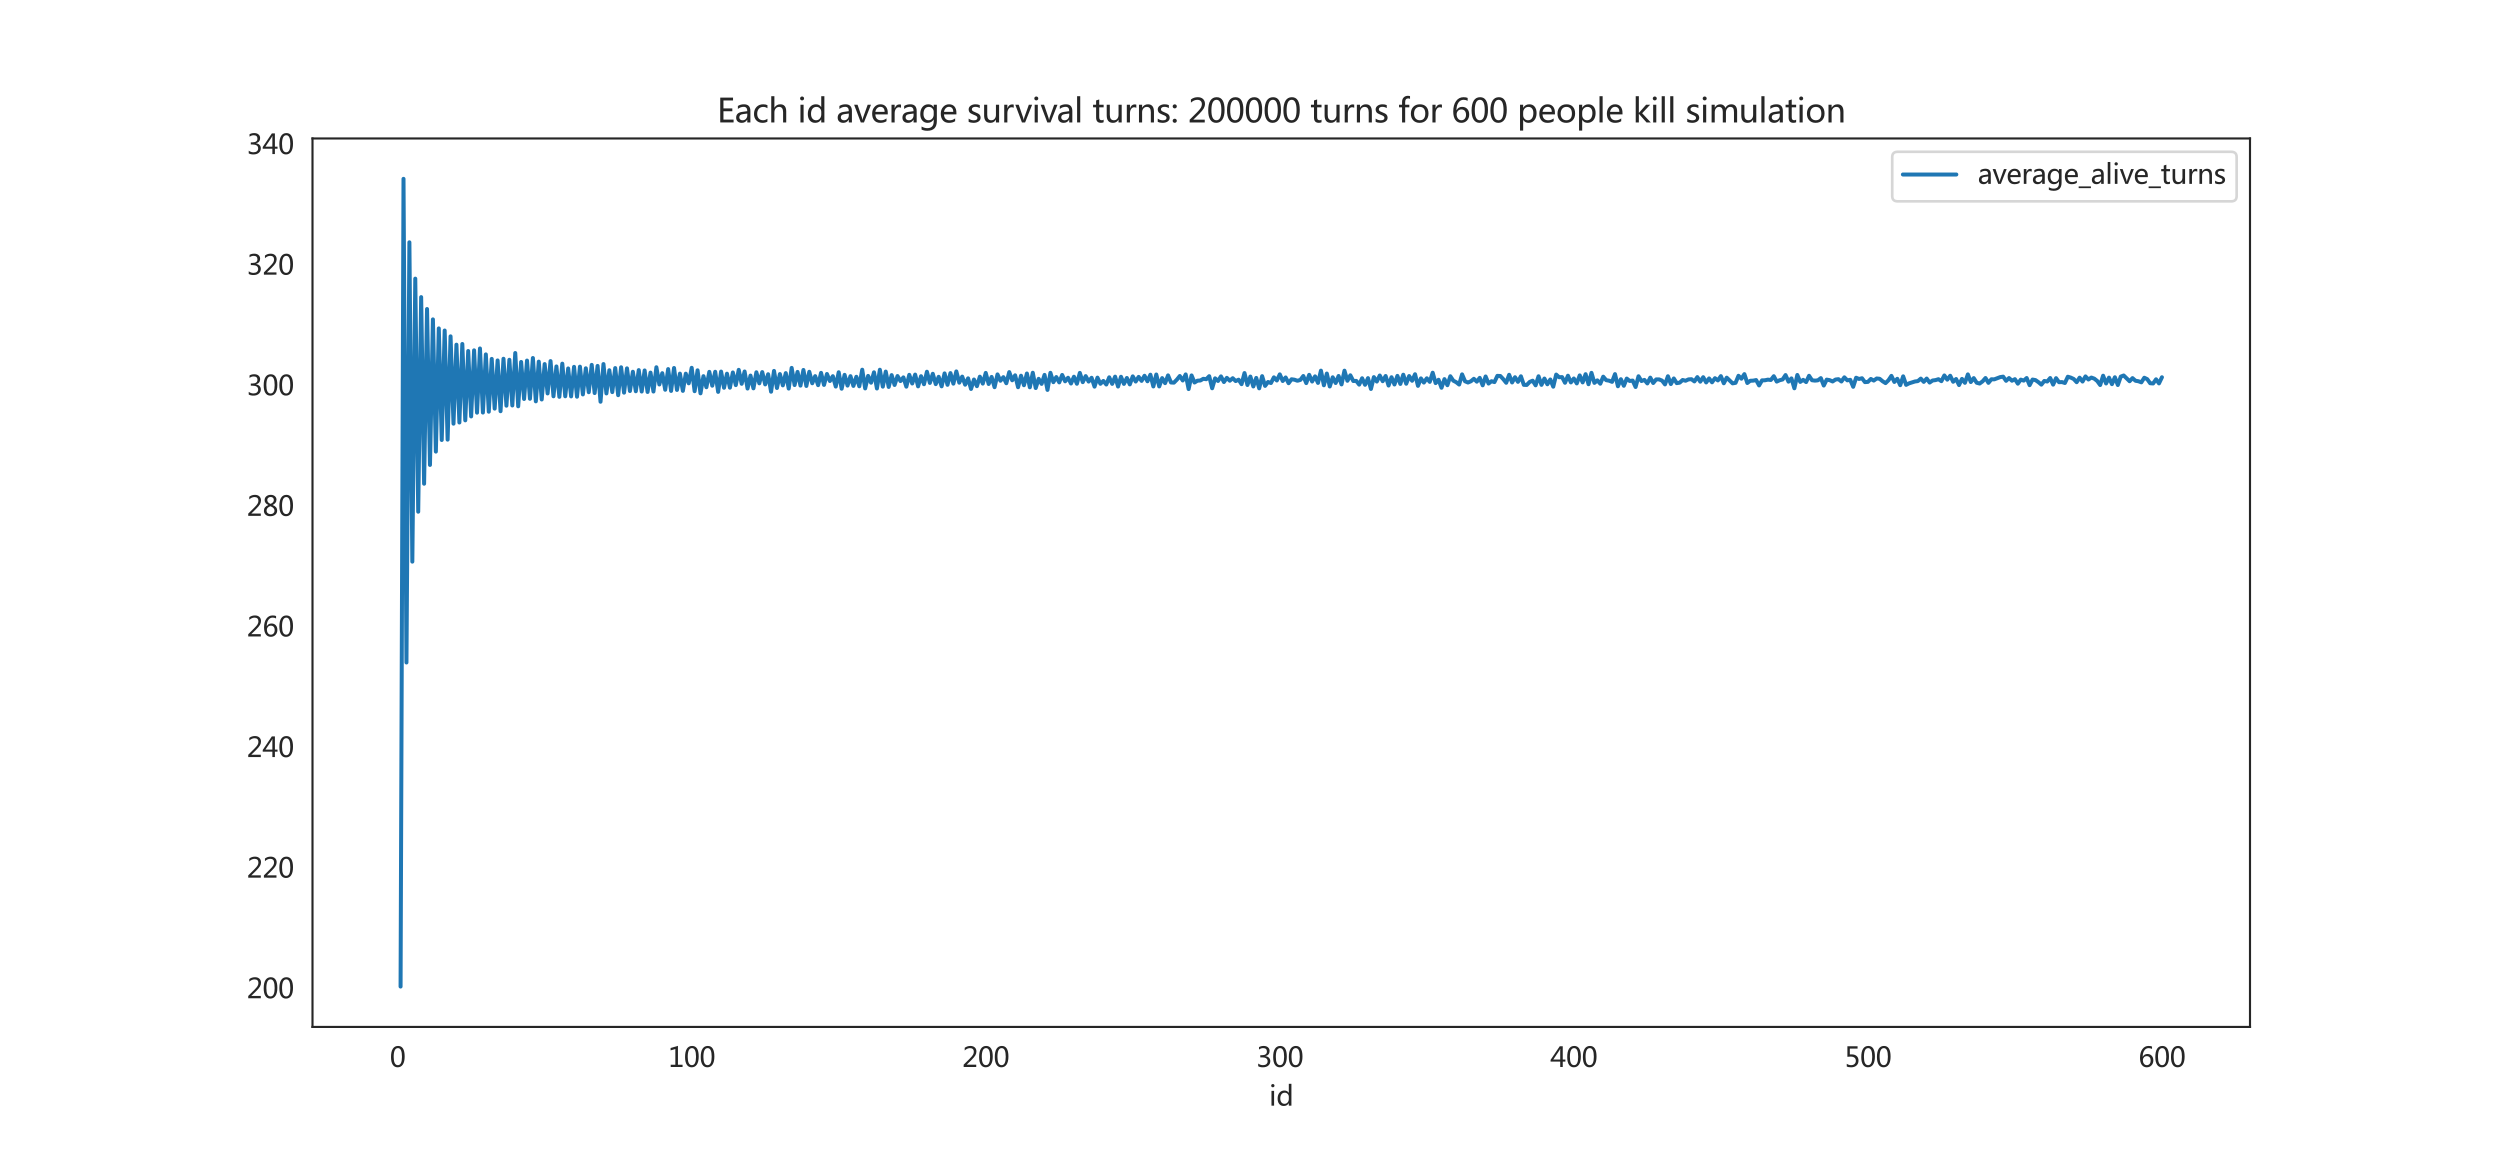 <?xml version="1.0" encoding="utf-8" standalone="no"?>
<!DOCTYPE svg PUBLIC "-//W3C//DTD SVG 1.1//EN"
  "http://www.w3.org/Graphics/SVG/1.1/DTD/svg11.dtd">
<svg xmlns:xlink="http://www.w3.org/1999/xlink" width="936pt" height="432pt" viewBox="0 0 936 432" xmlns="http://www.w3.org/2000/svg" version="1.1">
 <defs>
  <style type="text/css">*{stroke-linejoin: round; stroke-linecap: butt}</style>
 </defs>
 <g id="figure_1">
  <g id="patch_1">
   <path d="M 0 432 
L 936 432 
L 936 0 
L 0 0 
z
" style="fill: #ffffff"/>
  </g>
  <g id="axes_1">
   <g id="patch_2">
    <path d="M 117 384.48 
L 842.4 384.48 
L 842.4 51.84 
L 117 51.84 
z
" style="fill: #ffffff"/>
   </g>
   <g id="matplotlib.axis_1">
    <g id="xtick_1">
     <g id="text_1">
      <!-- 0 -->
      <g style="fill: #262626" transform="translate(145.94 399.474)scale(0.1 -0.1)">
       <defs>
        <path id="MicrosoftYaHei-30" d="M 284 2325 
Q 284 3606 709 4264 
Q 1134 4922 1941 4922 
Q 3478 4922 3478 2441 
Q 3478 1216 3045 567 
Q 2613 -81 1831 -81 
Q 1094 -81 689 534 
Q 284 1150 284 2325 
z
M 909 2353 
Q 909 425 1888 425 
Q 2850 425 2850 2384 
Q 2850 4413 1906 4413 
Q 909 4413 909 2353 
z
" transform="scale(0.016)"/>
       </defs>
       <use xlink:href="#MicrosoftYaHei-30"/>
      </g>
     </g>
    </g>
    <g id="xtick_2">
     <g id="text_2">
      <!-- 100 -->
      <g style="fill: #262626" transform="translate(250.168 399.474)scale(0.1 -0.1)">
       <defs>
        <path id="MicrosoftYaHei-31" d="M 3366 0 
L 591 0 
L 591 528 
L 1675 528 
L 1675 4203 
L 563 3881 
L 563 4444 
L 2284 4944 
L 2284 528 
L 3366 528 
L 3366 0 
z
" transform="scale(0.016)"/>
       </defs>
       <use xlink:href="#MicrosoftYaHei-31"/>
       <use xlink:href="#MicrosoftYaHei-30" x="58.643"/>
       <use xlink:href="#MicrosoftYaHei-30" x="117.285"/>
      </g>
     </g>
    </g>
    <g id="xtick_3">
     <g id="text_3">
      <!-- 200 -->
      <g style="fill: #262626" transform="translate(360.261 399.474)scale(0.1 -0.1)">
       <defs>
        <path id="MicrosoftYaHei-32" d="M 3275 0 
L 331 0 
L 331 531 
L 1738 1934 
Q 2319 2516 2516 2855 
Q 2713 3194 2713 3556 
Q 2713 3969 2481 4189 
Q 2250 4409 1813 4409 
Q 1166 4409 578 3859 
L 578 4481 
Q 1150 4922 1909 4922 
Q 2563 4922 2941 4569 
Q 3319 4216 3319 3619 
Q 3319 3169 3076 2736 
Q 2834 2303 2159 1634 
L 1056 556 
L 1056 544 
L 3275 544 
L 3275 0 
z
" transform="scale(0.016)"/>
       </defs>
       <use xlink:href="#MicrosoftYaHei-32"/>
       <use xlink:href="#MicrosoftYaHei-30" x="58.643"/>
       <use xlink:href="#MicrosoftYaHei-30" x="117.285"/>
      </g>
     </g>
    </g>
    <g id="xtick_4">
     <g id="text_4">
      <!-- 300 -->
      <g style="fill: #262626" transform="translate(470.353 399.474)scale(0.1 -0.1)">
       <defs>
        <path id="MicrosoftYaHei-33" d="M 447 809 
Q 944 425 1569 425 
Q 2069 425 2361 670 
Q 2653 916 2653 1328 
Q 2653 2247 1338 2247 
L 934 2247 
L 934 2753 
L 1319 2753 
Q 2484 2753 2484 3616 
Q 2484 4413 1594 4413 
Q 1084 4413 634 4069 
L 634 4647 
Q 1109 4922 1744 4922 
Q 2363 4922 2738 4598 
Q 3113 4275 3113 3759 
Q 3113 2809 2144 2538 
L 2144 2525 
Q 2669 2469 2973 2155 
Q 3278 1841 3278 1372 
Q 3278 719 2808 319 
Q 2338 -81 1556 -81 
Q 869 -81 447 175 
L 447 809 
z
" transform="scale(0.016)"/>
       </defs>
       <use xlink:href="#MicrosoftYaHei-33"/>
       <use xlink:href="#MicrosoftYaHei-30" x="58.643"/>
       <use xlink:href="#MicrosoftYaHei-30" x="117.285"/>
      </g>
     </g>
    </g>
    <g id="xtick_5">
     <g id="text_5">
      <!-- 400 -->
      <g style="fill: #262626" transform="translate(580.446 399.474)scale(0.1 -0.1)">
       <defs>
        <path id="MicrosoftYaHei-34" d="M 3525 1256 
L 2906 1256 
L 2906 0 
L 2313 0 
L 2313 1256 
L 56 1256 
L 56 1653 
L 2197 4841 
L 2906 4841 
L 2906 1741 
L 3525 1741 
L 3525 1256 
z
M 2313 1741 
L 2313 3769 
Q 2313 3984 2325 4266 
L 2313 4266 
Q 2269 4147 2128 3894 
L 688 1741 
L 2313 1741 
z
" transform="scale(0.016)"/>
       </defs>
       <use xlink:href="#MicrosoftYaHei-34"/>
       <use xlink:href="#MicrosoftYaHei-30" x="58.643"/>
       <use xlink:href="#MicrosoftYaHei-30" x="117.285"/>
      </g>
     </g>
    </g>
    <g id="xtick_6">
     <g id="text_6">
      <!-- 500 -->
      <g style="fill: #262626" transform="translate(690.539 399.474)scale(0.1 -0.1)">
       <defs>
        <path id="MicrosoftYaHei-35" d="M 553 744 
Q 1041 425 1569 425 
Q 2069 425 2375 704 
Q 2681 984 2681 1447 
Q 2681 1913 2370 2169 
Q 2059 2425 1469 2425 
Q 1184 2425 703 2381 
L 703 4841 
L 3084 4841 
L 3084 4300 
L 1272 4300 
L 1272 2931 
Q 1544 2947 1681 2947 
Q 2447 2947 2875 2559 
Q 3303 2172 3303 1491 
Q 3303 788 2843 353 
Q 2384 -81 1575 -81 
Q 897 -81 553 119 
L 553 744 
z
" transform="scale(0.016)"/>
       </defs>
       <use xlink:href="#MicrosoftYaHei-35"/>
       <use xlink:href="#MicrosoftYaHei-30" x="58.643"/>
       <use xlink:href="#MicrosoftYaHei-30" x="117.285"/>
      </g>
     </g>
    </g>
    <g id="xtick_7">
     <g id="text_7">
      <!-- 600 -->
      <g style="fill: #262626" transform="translate(800.631 399.474)scale(0.1 -0.1)">
       <defs>
        <path id="MicrosoftYaHei-36" d="M 3181 4219 
Q 2803 4413 2391 4413 
Q 1763 4413 1381 3866 
Q 1000 3319 994 2372 
L 1009 2372 
Q 1353 3038 2106 3038 
Q 2734 3038 3109 2628 
Q 3484 2219 3484 1541 
Q 3484 831 3051 375 
Q 2619 -81 1947 -81 
Q 1209 -81 789 495 
Q 369 1072 369 2131 
Q 369 3413 920 4167 
Q 1472 4922 2372 4922 
Q 2888 4922 3181 4781 
L 3181 4219 
z
M 1031 1584 
Q 1031 1106 1286 765 
Q 1541 425 1963 425 
Q 2363 425 2613 719 
Q 2863 1013 2863 1475 
Q 2863 1975 2627 2253 
Q 2391 2531 1956 2531 
Q 1544 2531 1287 2250 
Q 1031 1969 1031 1584 
z
" transform="scale(0.016)"/>
       </defs>
       <use xlink:href="#MicrosoftYaHei-36"/>
       <use xlink:href="#MicrosoftYaHei-30" x="58.643"/>
       <use xlink:href="#MicrosoftYaHei-30" x="117.285"/>
      </g>
     </g>
    </g>
    <g id="text_8">
     <!-- id -->
     <g style="fill: #262626" transform="translate(475.171 413.953)scale(0.1 -0.1)">
      <defs>
       <path id="MicrosoftYaHei-69" d="M 472 4675 
Q 472 4838 583 4948 
Q 694 5059 856 5059 
Q 1022 5059 1136 4950 
Q 1250 4841 1250 4675 
Q 1250 4513 1136 4405 
Q 1022 4297 856 4297 
Q 691 4297 581 4405 
Q 472 4513 472 4675 
z
M 544 0 
L 544 3456 
L 1156 3456 
L 1156 0 
L 544 0 
z
" transform="scale(0.016)"/>
       <path id="MicrosoftYaHei-64" d="M 3547 0 
L 2934 0 
L 2934 575 
L 2922 575 
Q 2544 -81 1747 -81 
Q 1091 -81 703 386 
Q 316 853 316 1647 
Q 316 2503 753 3020 
Q 1191 3538 1897 3538 
Q 2603 3538 2922 2988 
L 2934 2988 
L 2934 5116 
L 3547 5116 
L 3547 0 
z
M 2938 2056 
Q 2938 2472 2664 2751 
Q 2391 3031 1991 3031 
Q 1503 3031 1222 2667 
Q 941 2303 941 1675 
Q 941 1097 1211 761 
Q 1481 425 1931 425 
Q 2375 425 2656 754 
Q 2938 1084 2938 1575 
L 2938 2056 
z
" transform="scale(0.016)"/>
      </defs>
      <use xlink:href="#MicrosoftYaHei-69"/>
      <use xlink:href="#MicrosoftYaHei-64" x="26.611"/>
     </g>
    </g>
   </g>
   <g id="matplotlib.axis_2">
    <g id="ytick_1">
     <g id="text_9">
      <!-- 200 -->
      <g style="fill: #262626" transform="translate(92.408 373.745)scale(0.1 -0.1)">
       <use xlink:href="#MicrosoftYaHei-32"/>
       <use xlink:href="#MicrosoftYaHei-30" x="58.643"/>
       <use xlink:href="#MicrosoftYaHei-30" x="117.285"/>
      </g>
     </g>
    </g>
    <g id="ytick_2">
     <g id="text_10">
      <!-- 220 -->
      <g style="fill: #262626" transform="translate(92.408 328.595)scale(0.1 -0.1)">
       <use xlink:href="#MicrosoftYaHei-32"/>
       <use xlink:href="#MicrosoftYaHei-32" x="58.643"/>
       <use xlink:href="#MicrosoftYaHei-30" x="117.285"/>
      </g>
     </g>
    </g>
    <g id="ytick_3">
     <g id="text_11">
      <!-- 240 -->
      <g style="fill: #262626" transform="translate(92.408 283.445)scale(0.1 -0.1)">
       <use xlink:href="#MicrosoftYaHei-32"/>
       <use xlink:href="#MicrosoftYaHei-34" x="58.643"/>
       <use xlink:href="#MicrosoftYaHei-30" x="117.285"/>
      </g>
     </g>
    </g>
    <g id="ytick_4">
     <g id="text_12">
      <!-- 260 -->
      <g style="fill: #262626" transform="translate(92.408 238.295)scale(0.1 -0.1)">
       <use xlink:href="#MicrosoftYaHei-32"/>
       <use xlink:href="#MicrosoftYaHei-36" x="58.643"/>
       <use xlink:href="#MicrosoftYaHei-30" x="117.285"/>
      </g>
     </g>
    </g>
    <g id="ytick_5">
     <g id="text_13">
      <!-- 280 -->
      <g style="fill: #262626" transform="translate(92.408 193.145)scale(0.1 -0.1)">
       <defs>
        <path id="MicrosoftYaHei-38" d="M 1369 2547 
Q 503 2950 503 3716 
Q 503 4250 909 4586 
Q 1316 4922 1947 4922 
Q 2525 4922 2900 4606 
Q 3275 4291 3275 3791 
Q 3275 2984 2372 2550 
L 2372 2538 
Q 3431 2156 3431 1238 
Q 3431 634 2995 276 
Q 2559 -81 1778 -81 
Q 1138 -81 734 272 
Q 331 625 331 1188 
Q 331 2113 1369 2534 
L 1369 2547 
z
M 2656 3719 
Q 2656 4044 2453 4231 
Q 2250 4419 1903 4419 
Q 1578 4419 1350 4223 
Q 1122 4028 1122 3725 
Q 1122 3119 1881 2803 
Q 2656 3125 2656 3719 
z
M 1844 2256 
Q 947 1894 947 1219 
Q 947 869 1209 644 
Q 1472 419 1894 419 
Q 2303 419 2559 642 
Q 2816 866 2816 1200 
Q 2816 1903 1844 2256 
z
" transform="scale(0.016)"/>
       </defs>
       <use xlink:href="#MicrosoftYaHei-32"/>
       <use xlink:href="#MicrosoftYaHei-38" x="58.643"/>
       <use xlink:href="#MicrosoftYaHei-30" x="117.285"/>
      </g>
     </g>
    </g>
    <g id="ytick_6">
     <g id="text_14">
      <!-- 300 -->
      <g style="fill: #262626" transform="translate(92.408 147.995)scale(0.1 -0.1)">
       <use xlink:href="#MicrosoftYaHei-33"/>
       <use xlink:href="#MicrosoftYaHei-30" x="58.643"/>
       <use xlink:href="#MicrosoftYaHei-30" x="117.285"/>
      </g>
     </g>
    </g>
    <g id="ytick_7">
     <g id="text_15">
      <!-- 320 -->
      <g style="fill: #262626" transform="translate(92.408 102.844)scale(0.1 -0.1)">
       <use xlink:href="#MicrosoftYaHei-33"/>
       <use xlink:href="#MicrosoftYaHei-32" x="58.643"/>
       <use xlink:href="#MicrosoftYaHei-30" x="117.285"/>
      </g>
     </g>
    </g>
    <g id="ytick_8">
     <g id="text_16">
      <!-- 340 -->
      <g style="fill: #262626" transform="translate(92.408 57.694)scale(0.1 -0.1)">
       <use xlink:href="#MicrosoftYaHei-33"/>
       <use xlink:href="#MicrosoftYaHei-34" x="58.643"/>
       <use xlink:href="#MicrosoftYaHei-30" x="117.285"/>
      </g>
     </g>
    </g>
   </g>
   <g id="line2d_1">
    <path d="M 149.973 369.36 
L 151.074 66.96 
L 152.175 248.037 
L 153.276 90.725 
L 154.376 210.275 
L 155.477 104.329 
L 156.578 191.581 
L 157.679 111.244 
L 158.78 181.105 
L 159.881 115.697 
L 160.982 174.071 
L 162.083 119.581 
L 163.184 169.075 
L 164.285 122.959 
L 165.386 164.73 
L 166.487 123.755 
L 167.588 164.6 
L 168.688 125.93 
L 169.789 158.622 
L 170.89 129.05 
L 171.991 158.184 
L 173.092 128.793 
L 174.193 157.377 
L 175.294 131.42 
L 176.395 155.911 
L 177.496 131.17 
L 178.597 154.501 
L 179.698 130.468 
L 180.799 154.458 
L 181.9 132.69 
L 183.001 154.142 
L 184.101 134.374 
L 185.202 152.98 
L 186.303 134.948 
L 187.404 153.954 
L 188.505 134.323 
L 189.606 151.89 
L 190.707 134.708 
L 191.808 151.805 
L 192.909 132.173 
L 194.01 152.116 
L 195.111 135.523 
L 196.212 149.38 
L 197.313 135.002 
L 198.413 149.303 
L 199.514 134.042 
L 200.615 150.259 
L 201.716 135.401 
L 202.817 149.563 
L 203.918 136.312 
L 205.019 147.297 
L 206.12 135.197 
L 207.221 148.368 
L 208.322 137.195 
L 209.423 148.569 
L 210.524 136.16 
L 211.625 148.362 
L 212.725 137.951 
L 213.826 148.405 
L 214.927 137.351 
L 216.028 148.527 
L 217.129 137.283 
L 218.23 147.672 
L 219.331 137.891 
L 220.432 146.842 
L 221.533 136.613 
L 222.634 147.155 
L 223.735 137.005 
L 224.836 150.405 
L 225.937 136.31 
L 227.038 147.298 
L 228.138 138.626 
L 229.239 146.801 
L 230.34 137.808 
L 231.441 147.955 
L 232.542 137.513 
L 233.643 147.008 
L 234.744 137.916 
L 235.845 146.397 
L 236.946 139.188 
L 238.047 146.484 
L 239.148 138.57 
L 240.249 146.589 
L 241.35 138.699 
L 242.45 146.75 
L 243.551 139.509 
L 244.652 146.586 
L 245.753 137.504 
L 246.854 143.949 
L 247.955 139.723 
L 249.056 145.922 
L 250.157 138.188 
L 251.258 146.363 
L 252.359 137.778 
L 253.46 145.989 
L 254.561 139.887 
L 255.662 146.338 
L 256.763 139.907 
L 257.863 143.513 
L 258.964 137.715 
L 260.065 146.459 
L 261.166 138.65 
L 262.267 147.259 
L 263.368 140.841 
L 264.469 144.979 
L 265.57 139.228 
L 266.671 144.402 
L 267.772 139.196 
L 268.873 146.718 
L 269.974 139.125 
L 271.075 145.178 
L 272.175 139.912 
L 273.276 145.144 
L 274.377 139.451 
L 275.478 144.183 
L 276.579 138.471 
L 277.68 143.69 
L 278.781 139.088 
L 279.882 145.465 
L 280.983 140.62 
L 282.084 145.388 
L 283.185 139.383 
L 284.286 143.515 
L 285.387 139.317 
L 286.488 143.918 
L 287.588 140.113 
L 288.689 146.654 
L 289.79 138.875 
L 290.891 145.269 
L 291.992 140.057 
L 293.093 144.281 
L 294.194 139.699 
L 295.295 145.476 
L 296.396 137.745 
L 297.497 144.158 
L 298.598 139.242 
L 299.699 144.371 
L 300.8 138.52 
L 301.9 144.502 
L 303.001 139.196 
L 304.102 143.495 
L 305.203 140.828 
L 306.304 144.205 
L 307.405 139.603 
L 308.506 144.109 
L 309.607 140.024 
L 310.708 142.652 
L 311.809 140.846 
L 312.91 144.725 
L 314.011 139.377 
L 315.112 145.532 
L 316.213 140.349 
L 317.313 144.366 
L 318.414 140.84 
L 319.515 144.484 
L 320.616 141.067 
L 321.717 144.623 
L 322.818 138.42 
L 323.919 145.418 
L 325.02 140.741 
L 326.121 143.283 
L 327.222 139.393 
L 328.323 145.447 
L 329.424 138.431 
L 330.525 144.759 
L 331.625 139.123 
L 332.726 144.869 
L 333.827 140.443 
L 334.928 144.133 
L 336.029 140.793 
L 337.13 142.671 
L 338.231 141.295 
L 339.332 144.761 
L 340.433 140.339 
L 341.534 143.581 
L 342.635 140.251 
L 343.736 144.655 
L 344.837 140.853 
L 345.938 143.856 
L 347.038 139.18 
L 348.139 143.367 
L 349.24 139.948 
L 350.341 143.817 
L 351.442 141.079 
L 352.543 144.64 
L 353.644 139.802 
L 354.745 144.072 
L 355.846 139.691 
L 356.947 143.638 
L 358.048 139.062 
L 359.149 143.273 
L 360.25 141.009 
L 361.35 144.027 
L 362.451 141.649 
L 363.552 145.619 
L 364.653 142.091 
L 365.754 144.583 
L 366.855 141.032 
L 367.956 143.617 
L 369.057 139.625 
L 370.158 143.762 
L 371.259 141.124 
L 372.36 144.96 
L 373.461 140.177 
L 374.562 142.554 
L 375.663 141.209 
L 376.763 143.481 
L 377.864 139.317 
L 378.965 142.378 
L 380.066 140.522 
L 381.167 144.971 
L 382.268 140.67 
L 383.369 144.229 
L 384.47 139.841 
L 385.571 145.001 
L 386.672 139.561 
L 387.773 145.273 
L 388.874 141.832 
L 389.975 143.721 
L 391.075 140.363 
L 392.176 145.981 
L 393.277 139.589 
L 394.378 143.086 
L 395.479 141.171 
L 396.58 143.161 
L 397.681 140.385 
L 398.782 142.762 
L 399.883 141.428 
L 400.984 143.585 
L 402.085 141.05 
L 403.186 143.675 
L 404.287 139.616 
L 405.388 143.076 
L 406.488 140.816 
L 407.589 142.862 
L 408.69 141.445 
L 409.791 144.76 
L 410.892 141.389 
L 411.993 143.69 
L 413.094 142.624 
L 414.195 143.958 
L 415.296 141.27 
L 416.397 143.72 
L 417.498 141.023 
L 418.599 144.717 
L 419.7 141.066 
L 420.8 143.728 
L 421.901 141.515 
L 423.002 143.914 
L 424.103 140.914 
L 425.204 142.846 
L 426.305 141.11 
L 427.406 142.6 
L 428.507 140.686 
L 429.608 142.748 
L 430.709 140.291 
L 431.81 144.684 
L 432.911 140.218 
L 434.012 144.68 
L 435.113 141.561 
L 436.213 143.448 
L 437.314 140.548 
L 438.415 143.203 
L 439.516 143.262 
L 440.617 142.144 
L 441.718 140.779 
L 442.819 142.452 
L 443.92 140.185 
L 445.021 145.664 
L 446.122 140.562 
L 447.223 143.212 
L 448.324 142.53 
L 449.425 142.455 
L 450.525 141.818 
L 451.626 141.979 
L 452.727 140.848 
L 453.828 145.363 
L 454.929 141.655 
L 456.03 142.633 
L 457.131 140.921 
L 458.232 143.03 
L 459.333 141.468 
L 460.434 142.538 
L 461.535 141.599 
L 462.636 142.668 
L 463.737 142.15 
L 464.838 143.833 
L 465.938 139.678 
L 467.039 144.138 
L 468.14 140.991 
L 469.241 144.687 
L 470.342 141.497 
L 471.443 145.39 
L 472.544 140.834 
L 473.645 144.474 
L 474.746 143.014 
L 475.847 143.397 
L 476.948 141.281 
L 478.049 142.45 
L 479.15 140.163 
L 480.25 142.647 
L 481.351 141.325 
L 482.452 143.471 
L 483.553 141.995 
L 484.654 142.163 
L 485.755 142.556 
L 486.856 142.235 
L 487.957 140.782 
L 489.058 143.43 
L 490.159 140.342 
L 491.26 142.841 
L 492.361 140.912 
L 493.462 143.359 
L 494.562 138.772 
L 495.663 144.244 
L 496.764 139.86 
L 497.865 144.694 
L 498.966 141.258 
L 500.067 143.395 
L 501.168 140.775 
L 502.269 143.919 
L 503.37 138.783 
L 504.471 142.562 
L 505.572 140.511 
L 506.673 142.651 
L 507.774 142.604 
L 508.875 144 
L 509.975 141.621 
L 511.076 144.063 
L 512.177 141.573 
L 513.278 145.621 
L 514.379 141.194 
L 515.48 142.848 
L 516.581 140.591 
L 517.682 142.721 
L 518.783 140.779 
L 519.884 144.343 
L 520.985 141.237 
L 522.086 143.945 
L 523.187 140.733 
L 524.287 143.742 
L 525.388 140.291 
L 526.489 143.667 
L 527.59 140.797 
L 528.691 142.558 
L 529.792 140.119 
L 530.893 144.461 
L 531.994 141.676 
L 533.095 143.231 
L 534.196 141.637 
L 535.297 142.965 
L 536.398 139.546 
L 537.499 143.432 
L 538.6 142.184 
L 539.7 145.173 
L 540.801 141.946 
L 541.902 144.221 
L 543.003 140.869 
L 544.104 142.518 
L 545.205 143.095 
L 546.306 143.968 
L 547.407 140.166 
L 548.508 142.752 
L 549.609 143.217 
L 550.71 142.748 
L 551.811 141.825 
L 552.912 142.89 
L 554.012 141.475 
L 555.113 144.26 
L 556.214 140.955 
L 557.315 143.603 
L 558.416 142.725 
L 559.517 143.048 
L 560.618 140.721 
L 561.719 140.779 
L 562.82 141.946 
L 563.921 143.308 
L 565.022 140.325 
L 566.123 143.188 
L 567.224 141.235 
L 568.325 142.962 
L 569.425 140.886 
L 570.526 144.092 
L 571.627 144.118 
L 572.728 142.983 
L 573.829 142.531 
L 574.93 144.259 
L 576.031 140.879 
L 577.132 144.087 
L 578.233 141.734 
L 579.334 143.871 
L 580.435 142.081 
L 581.536 144.771 
L 582.637 140.243 
L 583.737 141.24 
L 584.838 141.179 
L 585.939 143.308 
L 587.04 140.669 
L 588.141 143.171 
L 589.242 141.712 
L 590.343 143.545 
L 591.444 140.554 
L 592.545 143.168 
L 593.646 140.098 
L 594.747 143.849 
L 595.848 139.603 
L 596.949 143.347 
L 598.05 142.414 
L 599.15 143.656 
L 600.251 141.033 
L 601.352 142.335 
L 602.453 142.532 
L 603.554 142.964 
L 604.655 140.072 
L 605.756 144.615 
L 606.857 141.978 
L 607.958 144.433 
L 609.059 141.743 
L 610.16 142.637 
L 611.261 142.485 
L 612.362 144.889 
L 613.462 140.872 
L 614.563 142.66 
L 615.664 142.232 
L 616.765 143.551 
L 617.866 141.386 
L 618.967 143.395 
L 620.068 142.055 
L 621.169 142.042 
L 622.27 142.504 
L 623.371 143.917 
L 624.472 140.872 
L 625.573 143.786 
L 626.674 141.7 
L 627.775 143.445 
L 628.875 143.27 
L 629.976 142.265 
L 631.077 142.553 
L 632.178 142.044 
L 633.279 141.973 
L 634.38 142.802 
L 635.481 141.191 
L 636.582 142.899 
L 637.683 141.228 
L 638.784 143.18 
L 639.885 141.687 
L 640.986 143.13 
L 642.087 141.597 
L 643.187 142.424 
L 644.288 140.829 
L 645.389 143.495 
L 646.49 141.403 
L 648.692 143.531 
L 649.793 143.332 
L 650.894 140.691 
L 651.995 141.78 
L 653.096 140.079 
L 654.197 143.394 
L 655.298 142.562 
L 656.399 142.506 
L 657.5 142.295 
L 658.6 144.3 
L 659.701 142.407 
L 660.802 142.377 
L 661.903 142.138 
L 663.004 142.266 
L 664.105 140.855 
L 665.206 142.865 
L 666.307 142.36 
L 667.408 142.079 
L 668.509 140.426 
L 669.61 142.886 
L 670.711 141.677 
L 671.812 145.366 
L 672.912 140.395 
L 674.013 142.982 
L 675.114 142.215 
L 676.215 143.046 
L 677.316 140.698 
L 678.417 142.363 
L 679.518 142.501 
L 680.619 142.395 
L 681.72 141.573 
L 682.821 144.341 
L 683.922 142.131 
L 685.023 142.327 
L 686.124 142.822 
L 687.225 142.1 
L 688.325 141.962 
L 689.426 142.832 
L 690.527 141.276 
L 691.628 142.401 
L 692.729 142.207 
L 693.83 144.814 
L 694.931 141.428 
L 696.032 141.886 
L 697.133 141.616 
L 698.234 143.064 
L 699.335 142.981 
L 700.436 141.883 
L 701.537 142.484 
L 702.637 141.702 
L 703.738 141.819 
L 704.839 142.736 
L 705.94 143.433 
L 707.041 142.372 
L 708.142 140.732 
L 709.243 143.001 
L 710.344 141.825 
L 711.445 144.208 
L 712.546 140.905 
L 713.647 144.084 
L 714.748 143.526 
L 716.95 142.828 
L 718.05 142.682 
L 719.151 141.755 
L 720.252 142.973 
L 721.353 141.735 
L 722.454 143.225 
L 723.555 142.457 
L 724.656 142.312 
L 725.757 141.974 
L 726.858 142.705 
L 727.959 140.569 
L 729.06 142.142 
L 730.161 140.686 
L 731.262 142.932 
L 732.362 141.903 
L 733.463 144.164 
L 734.564 141.864 
L 735.665 143.33 
L 736.766 140.176 
L 737.867 143.031 
L 738.968 141.566 
L 740.069 143.298 
L 741.17 143.595 
L 742.271 142.79 
L 743.372 141.537 
L 744.473 143.336 
L 745.574 142.004 
L 746.675 142.024 
L 748.876 141.193 
L 749.977 141.014 
L 751.078 142.569 
L 752.179 141.542 
L 753.28 142.546 
L 754.381 141.963 
L 755.482 143.641 
L 756.583 142.133 
L 757.684 142.504 
L 758.785 141.535 
L 759.886 144.203 
L 760.987 142.106 
L 762.087 142.309 
L 763.188 143.082 
L 764.289 144.005 
L 765.39 142.628 
L 766.491 142.84 
L 767.592 141.537 
L 768.693 144.005 
L 769.794 141.589 
L 770.895 143.1 
L 771.996 143.048 
L 773.097 143.392 
L 774.198 141.048 
L 775.299 141.379 
L 776.399 141.896 
L 777.5 143.09 
L 778.601 141.401 
L 779.702 142.846 
L 780.803 140.93 
L 781.904 142.088 
L 783.005 141.362 
L 784.106 141.767 
L 785.207 142.647 
L 786.308 144.152 
L 787.409 140.67 
L 788.51 143.571 
L 789.611 141.388 
L 790.712 143.826 
L 791.812 141.249 
L 792.913 144.146 
L 794.014 141.002 
L 795.115 140.583 
L 797.317 142.731 
L 798.418 141.571 
L 799.519 142.551 
L 800.62 142.739 
L 801.721 143.143 
L 802.822 141.43 
L 803.923 141.955 
L 805.024 143.484 
L 806.124 143.569 
L 807.225 142.016 
L 808.326 143.541 
L 809.427 141.249 
L 809.427 141.249 
" clip-path="url(#p1545cd5611)" style="fill: none; stroke: #1f77b4; stroke-width: 1.5; stroke-linecap: round"/>
   </g>
   <g id="patch_3">
    <path d="M 117 384.48 
L 117 51.84 
" style="fill: none; stroke: #262626; stroke-width: 0.8; stroke-linejoin: miter; stroke-linecap: square"/>
   </g>
   <g id="patch_4">
    <path d="M 842.4 384.48 
L 842.4 51.84 
" style="fill: none; stroke: #262626; stroke-width: 0.8; stroke-linejoin: miter; stroke-linecap: square"/>
   </g>
   <g id="patch_5">
    <path d="M 117 384.48 
L 842.4 384.48 
" style="fill: none; stroke: #262626; stroke-width: 0.8; stroke-linejoin: miter; stroke-linecap: square"/>
   </g>
   <g id="patch_6">
    <path d="M 117 51.84 
L 842.4 51.84 
" style="fill: none; stroke: #262626; stroke-width: 0.8; stroke-linejoin: miter; stroke-linecap: square"/>
   </g>
   <g id="text_17">
    <!-- Each id average survival turns: 200000 turns for 600 people kill simulation -->
    <g style="fill: #262626" transform="translate(268.458 45.84)scale(0.12 -0.12)">
     <defs>
      <path id="MicrosoftYaHei-45" d="M 3228 0 
L 625 0 
L 625 4841 
L 3119 4841 
L 3119 4284 
L 1250 4284 
L 1250 2734 
L 2981 2734 
L 2981 2181 
L 1250 2181 
L 1250 553 
L 3228 553 
L 3228 0 
z
" transform="scale(0.016)"/>
      <path id="MicrosoftYaHei-61" d="M 628 3216 
Q 1144 3538 1819 3538 
Q 3069 3538 3069 2225 
L 3069 0 
L 2463 0 
L 2463 534 
L 2447 534 
Q 2088 -81 1388 -81 
Q 884 -81 587 191 
Q 291 463 291 925 
Q 291 1894 1438 2053 
L 2463 2197 
Q 2463 3044 1763 3044 
Q 1141 3044 628 2625 
L 628 3216 
z
M 1653 1625 
Q 1228 1569 1067 1412 
Q 906 1256 906 975 
Q 906 728 1081 572 
Q 1256 416 1544 416 
Q 1944 416 2203 697 
Q 2463 978 2463 1403 
L 2463 1734 
L 1653 1625 
z
" transform="scale(0.016)"/>
      <path id="MicrosoftYaHei-63" d="M 2934 156 
Q 2538 -81 1978 -81 
Q 1228 -81 772 400 
Q 316 881 316 1647 
Q 316 2497 808 3017 
Q 1300 3538 2125 3538 
Q 2600 3538 2938 3369 
L 2938 2763 
Q 2572 3031 2125 3031 
Q 1600 3031 1270 2667 
Q 941 2303 941 1697 
Q 941 1100 1252 762 
Q 1563 425 2091 425 
Q 2538 425 2934 719 
L 2934 156 
z
" transform="scale(0.016)"/>
      <path id="MicrosoftYaHei-68" d="M 3466 0 
L 2856 0 
L 2856 1988 
Q 2856 3031 2081 3031 
Q 1684 3031 1421 2726 
Q 1159 2422 1159 1959 
L 1159 0 
L 547 0 
L 547 5116 
L 1159 5116 
L 1159 2888 
L 1172 2888 
Q 1569 3538 2300 3538 
Q 3466 3538 3466 2128 
L 3466 0 
z
" transform="scale(0.016)"/>
      <path id="MicrosoftYaHei-20" transform="scale(0.016)"/>
      <path id="MicrosoftYaHei-76" d="M 3331 3456 
L 1963 0 
L 1344 0 
L 44 3456 
L 713 3456 
L 1556 988 
Q 1659 691 1678 491 
L 1694 491 
Q 1725 753 1803 975 
L 2688 3456 
L 3331 3456 
z
" transform="scale(0.016)"/>
      <path id="MicrosoftYaHei-65" d="M 3363 1572 
L 944 1572 
Q 959 1019 1246 717 
Q 1534 416 2050 416 
Q 2631 416 3116 788 
L 3116 241 
Q 2659 -81 1906 -81 
Q 1156 -81 736 394 
Q 316 869 316 1713 
Q 316 2506 777 3022 
Q 1238 3538 1922 3538 
Q 2600 3538 2981 3102 
Q 3363 2666 3363 1881 
L 3363 1572 
z
M 2750 2063 
Q 2747 2531 2528 2787 
Q 2309 3044 1913 3044 
Q 1547 3044 1280 2772 
Q 1013 2500 944 2063 
L 2750 2063 
z
" transform="scale(0.016)"/>
      <path id="MicrosoftYaHei-72" d="M 2400 2850 
Q 2247 2959 1978 2959 
Q 1622 2959 1390 2626 
Q 1159 2294 1159 1750 
L 1159 0 
L 547 0 
L 547 3456 
L 1159 3456 
L 1159 2753 
L 1172 2753 
Q 1434 3516 2078 3516 
Q 2288 3516 2400 3469 
L 2400 2850 
z
" transform="scale(0.016)"/>
      <path id="MicrosoftYaHei-67" d="M 3547 291 
Q 3547 -1628 1684 -1628 
Q 1041 -1628 566 -1388 
L 566 -797 
Q 1144 -1119 1675 -1119 
Q 2934 -1119 2934 206 
L 2934 572 
L 2922 572 
Q 2528 -81 1747 -81 
Q 1097 -81 706 384 
Q 316 850 316 1619 
Q 316 2503 747 3020 
Q 1178 3538 1897 3538 
Q 2588 3538 2922 2988 
L 2934 2988 
L 2934 3456 
L 3547 3456 
L 3547 291 
z
M 2934 2056 
Q 2938 2456 2666 2743 
Q 2394 3031 1997 3031 
Q 1497 3031 1219 2664 
Q 941 2297 941 1656 
Q 941 1106 1209 765 
Q 1478 425 1922 425 
Q 2369 425 2653 750 
Q 2938 1075 2934 1575 
L 2934 2056 
z
" transform="scale(0.016)"/>
      <path id="MicrosoftYaHei-73" d="M 353 747 
Q 816 413 1350 413 
Q 2066 413 2066 881 
Q 2066 1081 1909 1211 
Q 1753 1341 1275 1519 
Q 700 1750 528 1976 
Q 356 2203 356 2525 
Q 356 2984 745 3261 
Q 1134 3538 1703 3538 
Q 2144 3538 2522 3384 
L 2522 2794 
Q 2134 3044 1644 3044 
Q 1350 3044 1165 2916 
Q 981 2788 981 2578 
Q 981 2372 1114 2256 
Q 1247 2141 1703 1959 
Q 2281 1744 2484 1512 
Q 2688 1281 2688 941 
Q 2688 466 2298 192 
Q 1909 -81 1291 -81 
Q 753 -81 353 122 
L 353 747 
z
" transform="scale(0.016)"/>
      <path id="MicrosoftYaHei-75" d="M 3400 0 
L 2784 0 
L 2784 544 
L 2772 544 
Q 2425 -81 1706 -81 
Q 478 -81 478 1388 
L 478 3456 
L 1084 3456 
L 1084 1478 
Q 1084 425 1891 425 
Q 2291 425 2537 720 
Q 2784 1016 2784 1466 
L 2784 3456 
L 3400 3456 
L 3400 0 
z
" transform="scale(0.016)"/>
      <path id="MicrosoftYaHei-6c" d="M 544 0 
L 544 5116 
L 1156 5116 
L 1156 0 
L 544 0 
z
" transform="scale(0.016)"/>
      <path id="MicrosoftYaHei-74" d="M 2206 34 
Q 2006 -75 1666 -75 
Q 738 -75 738 953 
L 738 2950 
L 144 2950 
L 144 3456 
L 738 3456 
L 738 4288 
L 1347 4481 
L 1347 3456 
L 2206 3456 
L 2206 2950 
L 1347 2950 
L 1347 1063 
Q 1347 722 1462 575 
Q 1578 428 1847 428 
Q 2053 428 2206 544 
L 2206 34 
z
" transform="scale(0.016)"/>
      <path id="MicrosoftYaHei-6e" d="M 3469 0 
L 2859 0 
L 2859 1966 
Q 2859 3031 2081 3031 
Q 1678 3031 1418 2731 
Q 1159 2431 1159 1972 
L 1159 0 
L 547 0 
L 547 3456 
L 1159 3456 
L 1159 2884 
L 1172 2884 
Q 1563 3538 2306 3538 
Q 2875 3538 3172 3173 
Q 3469 2809 3469 2113 
L 3469 0 
z
" transform="scale(0.016)"/>
      <path id="MicrosoftYaHei-3a" d="M 372 3134 
Q 372 3303 490 3415 
Q 609 3528 775 3528 
Q 944 3528 1062 3414 
Q 1181 3300 1181 3134 
Q 1181 2969 1065 2853 
Q 950 2738 772 2738 
Q 603 2738 487 2853 
Q 372 2969 372 3134 
z
M 372 322 
Q 372 491 487 606 
Q 603 722 775 722 
Q 950 722 1065 605 
Q 1181 488 1181 322 
Q 1181 159 1065 42 
Q 950 -75 772 -75 
Q 600 -75 486 42 
Q 372 159 372 322 
z
" transform="scale(0.016)"/>
      <path id="MicrosoftYaHei-66" d="M 2319 4594 
Q 2147 4684 1947 4684 
Q 1372 4684 1372 3972 
L 1372 3456 
L 2181 3456 
L 2181 2950 
L 1372 2950 
L 1372 0 
L 766 0 
L 766 2950 
L 175 2950 
L 175 3456 
L 766 3456 
L 766 4000 
Q 766 4556 1086 4873 
Q 1406 5191 1900 5191 
Q 2163 5191 2319 5131 
L 2319 4594 
z
" transform="scale(0.016)"/>
      <path id="MicrosoftYaHei-6f" d="M 316 1691 
Q 316 2547 794 3042 
Q 1272 3538 2091 3538 
Q 2869 3538 3311 3061 
Q 3753 2584 3753 1744 
Q 3753 925 3281 422 
Q 2809 -81 2016 -81 
Q 1241 -81 778 406 
Q 316 894 316 1691 
z
M 941 1709 
Q 941 1113 1242 769 
Q 1544 425 2053 425 
Q 2578 425 2853 761 
Q 3128 1097 3128 1725 
Q 3128 2356 2853 2693 
Q 2578 3031 2053 3031 
Q 1538 3031 1239 2678 
Q 941 2325 941 1709 
z
" transform="scale(0.016)"/>
      <path id="MicrosoftYaHei-70" d="M 1159 488 
L 1159 -1591 
L 547 -1591 
L 547 3456 
L 1159 3456 
L 1159 2859 
L 1172 2859 
Q 1578 3538 2359 3538 
Q 3022 3538 3398 3073 
Q 3775 2609 3775 1828 
Q 3775 966 3348 442 
Q 2922 -81 2200 -81 
Q 1534 -81 1172 488 
L 1159 488 
z
M 1156 1425 
Q 1156 1003 1428 714 
Q 1700 425 2109 425 
Q 2597 425 2872 800 
Q 3147 1175 3147 1838 
Q 3147 2397 2890 2714 
Q 2634 3031 2191 3031 
Q 1738 3031 1447 2709 
Q 1156 2388 1156 1884 
L 1156 1425 
z
" transform="scale(0.016)"/>
      <path id="MicrosoftYaHei-6b" d="M 3484 0 
L 2650 0 
L 1172 1666 
L 1159 1666 
L 1159 0 
L 547 0 
L 547 5116 
L 1159 5116 
L 1159 1872 
L 1172 1872 
L 2575 3456 
L 3363 3456 
L 1800 1794 
L 3484 0 
z
" transform="scale(0.016)"/>
      <path id="MicrosoftYaHei-6d" d="M 5522 0 
L 4909 0 
L 4909 1984 
Q 4909 2547 4734 2789 
Q 4559 3031 4159 3031 
Q 3822 3031 3581 2715 
Q 3341 2400 3341 1969 
L 3341 0 
L 2728 0 
L 2728 2047 
Q 2728 3031 1969 3031 
Q 1619 3031 1389 2731 
Q 1159 2431 1159 1966 
L 1159 0 
L 547 0 
L 547 3456 
L 1159 3456 
L 1159 2909 
L 1172 2909 
Q 1541 3538 2250 3538 
Q 2597 3538 2862 3347 
Q 3128 3156 3231 2831 
Q 3616 3538 4381 3538 
Q 5522 3538 5522 2131 
L 5522 0 
z
" transform="scale(0.016)"/>
     </defs>
     <use xlink:href="#MicrosoftYaHei-45"/>
     <use xlink:href="#MicrosoftYaHei-61" x="54.98"/>
     <use xlink:href="#MicrosoftYaHei-63" x="110.254"/>
     <use xlink:href="#MicrosoftYaHei-68" x="160.4"/>
     <use xlink:href="#MicrosoftYaHei-20" x="221.973"/>
     <use xlink:href="#MicrosoftYaHei-69" x="251.562"/>
     <use xlink:href="#MicrosoftYaHei-64" x="278.174"/>
     <use xlink:href="#MicrosoftYaHei-20" x="342.139"/>
     <use xlink:href="#MicrosoftYaHei-61" x="371.729"/>
     <use xlink:href="#MicrosoftYaHei-76" x="427.002"/>
     <use xlink:href="#MicrosoftYaHei-65" x="478.867"/>
     <use xlink:href="#MicrosoftYaHei-72" x="535.605"/>
     <use xlink:href="#MicrosoftYaHei-61" x="573.789"/>
     <use xlink:href="#MicrosoftYaHei-67" x="629.062"/>
     <use xlink:href="#MicrosoftYaHei-65" x="693.027"/>
     <use xlink:href="#MicrosoftYaHei-20" x="749.766"/>
     <use xlink:href="#MicrosoftYaHei-73" x="779.355"/>
     <use xlink:href="#MicrosoftYaHei-75" x="825.645"/>
     <use xlink:href="#MicrosoftYaHei-72" x="887.266"/>
     <use xlink:href="#MicrosoftYaHei-76" x="929.824"/>
     <use xlink:href="#MicrosoftYaHei-69" x="982.314"/>
     <use xlink:href="#MicrosoftYaHei-76" x="1008.926"/>
     <use xlink:href="#MicrosoftYaHei-61" x="1059.416"/>
     <use xlink:href="#MicrosoftYaHei-6c" x="1114.689"/>
     <use xlink:href="#MicrosoftYaHei-20" x="1141.301"/>
     <use xlink:href="#MicrosoftYaHei-74" x="1170.891"/>
     <use xlink:href="#MicrosoftYaHei-75" x="1208.146"/>
     <use xlink:href="#MicrosoftYaHei-72" x="1269.768"/>
     <use xlink:href="#MicrosoftYaHei-6e" x="1307.701"/>
     <use xlink:href="#MicrosoftYaHei-73" x="1369.322"/>
     <use xlink:href="#MicrosoftYaHei-3a" x="1415.611"/>
     <use xlink:href="#MicrosoftYaHei-20" x="1439.684"/>
     <use xlink:href="#MicrosoftYaHei-32" x="1469.273"/>
     <use xlink:href="#MicrosoftYaHei-30" x="1527.916"/>
     <use xlink:href="#MicrosoftYaHei-30" x="1586.559"/>
     <use xlink:href="#MicrosoftYaHei-30" x="1645.201"/>
     <use xlink:href="#MicrosoftYaHei-30" x="1703.844"/>
     <use xlink:href="#MicrosoftYaHei-30" x="1762.486"/>
     <use xlink:href="#MicrosoftYaHei-20" x="1821.129"/>
     <use xlink:href="#MicrosoftYaHei-74" x="1850.719"/>
     <use xlink:href="#MicrosoftYaHei-75" x="1887.975"/>
     <use xlink:href="#MicrosoftYaHei-72" x="1949.596"/>
     <use xlink:href="#MicrosoftYaHei-6e" x="1987.529"/>
     <use xlink:href="#MicrosoftYaHei-73" x="2049.15"/>
     <use xlink:href="#MicrosoftYaHei-20" x="2095.439"/>
     <use xlink:href="#MicrosoftYaHei-66" x="2125.029"/>
     <use xlink:href="#MicrosoftYaHei-6f" x="2159.697"/>
     <use xlink:href="#MicrosoftYaHei-72" x="2223.271"/>
     <use xlink:href="#MicrosoftYaHei-20" x="2261.455"/>
     <use xlink:href="#MicrosoftYaHei-36" x="2291.045"/>
     <use xlink:href="#MicrosoftYaHei-30" x="2349.688"/>
     <use xlink:href="#MicrosoftYaHei-30" x="2408.33"/>
     <use xlink:href="#MicrosoftYaHei-20" x="2466.973"/>
     <use xlink:href="#MicrosoftYaHei-70" x="2496.562"/>
     <use xlink:href="#MicrosoftYaHei-65" x="2560.43"/>
     <use xlink:href="#MicrosoftYaHei-6f" x="2617.168"/>
     <use xlink:href="#MicrosoftYaHei-70" x="2680.742"/>
     <use xlink:href="#MicrosoftYaHei-6c" x="2744.609"/>
     <use xlink:href="#MicrosoftYaHei-65" x="2771.221"/>
     <use xlink:href="#MicrosoftYaHei-20" x="2827.959"/>
     <use xlink:href="#MicrosoftYaHei-6b" x="2857.549"/>
     <use xlink:href="#MicrosoftYaHei-69" x="2911.992"/>
     <use xlink:href="#MicrosoftYaHei-6c" x="2938.604"/>
     <use xlink:href="#MicrosoftYaHei-6c" x="2965.215"/>
     <use xlink:href="#MicrosoftYaHei-20" x="2991.826"/>
     <use xlink:href="#MicrosoftYaHei-73" x="3021.416"/>
     <use xlink:href="#MicrosoftYaHei-69" x="3067.705"/>
     <use xlink:href="#MicrosoftYaHei-6d" x="3094.316"/>
     <use xlink:href="#MicrosoftYaHei-75" x="3188.018"/>
     <use xlink:href="#MicrosoftYaHei-6c" x="3249.639"/>
     <use xlink:href="#MicrosoftYaHei-61" x="3276.25"/>
     <use xlink:href="#MicrosoftYaHei-74" x="3331.523"/>
     <use xlink:href="#MicrosoftYaHei-69" x="3368.779"/>
     <use xlink:href="#MicrosoftYaHei-6f" x="3395.391"/>
     <use xlink:href="#MicrosoftYaHei-6e" x="3458.965"/>
    </g>
   </g>
   <g id="legend_1">
    <g id="patch_7">
     <path d="M 710.447 75.377 
L 835.4 75.377 
Q 837.4 75.377 837.4 73.377 
L 837.4 58.84 
Q 837.4 56.84 835.4 56.84 
L 710.447 56.84 
Q 708.447 56.84 708.447 58.84 
L 708.447 73.377 
Q 708.447 75.377 710.447 75.377 
z
" style="fill: #ffffff; opacity: 0.8; stroke: #cccccc; stroke-linejoin: miter"/>
    </g>
    <g id="line2d_2">
     <path d="M 712.447 65.334 
L 722.447 65.334 
L 732.447 65.334 
" style="fill: none; stroke: #1f77b4; stroke-width: 1.5; stroke-linecap: round"/>
    </g>
    <g id="text_18">
     <!-- average_alive_turns -->
     <g style="fill: #262626" transform="translate(740.447 68.834)scale(0.1 -0.1)">
      <defs>
       <path id="MicrosoftYaHei-5f" d="M 2869 -1003 
L 0 -1003 
L 0 -600 
L 2869 -600 
L 2869 -1003 
z
" transform="scale(0.016)"/>
      </defs>
      <use xlink:href="#MicrosoftYaHei-61"/>
      <use xlink:href="#MicrosoftYaHei-76" x="55.273"/>
      <use xlink:href="#MicrosoftYaHei-65" x="107.139"/>
      <use xlink:href="#MicrosoftYaHei-72" x="163.877"/>
      <use xlink:href="#MicrosoftYaHei-61" x="202.061"/>
      <use xlink:href="#MicrosoftYaHei-67" x="257.334"/>
      <use xlink:href="#MicrosoftYaHei-65" x="321.299"/>
      <use xlink:href="#MicrosoftYaHei-5f" x="378.037"/>
      <use xlink:href="#MicrosoftYaHei-61" x="422.861"/>
      <use xlink:href="#MicrosoftYaHei-6c" x="478.135"/>
      <use xlink:href="#MicrosoftYaHei-69" x="504.746"/>
      <use xlink:href="#MicrosoftYaHei-76" x="531.357"/>
      <use xlink:href="#MicrosoftYaHei-65" x="583.223"/>
      <use xlink:href="#MicrosoftYaHei-5f" x="639.961"/>
      <use xlink:href="#MicrosoftYaHei-74" x="684.785"/>
      <use xlink:href="#MicrosoftYaHei-75" x="722.041"/>
      <use xlink:href="#MicrosoftYaHei-72" x="783.662"/>
      <use xlink:href="#MicrosoftYaHei-6e" x="821.596"/>
      <use xlink:href="#MicrosoftYaHei-73" x="883.217"/>
     </g>
    </g>
   </g>
  </g>
 </g>
 <defs>
  <clipPath id="p1545cd5611">
   <rect x="117" y="51.84" width="725.4" height="332.64"/>
  </clipPath>
 </defs>
</svg>
